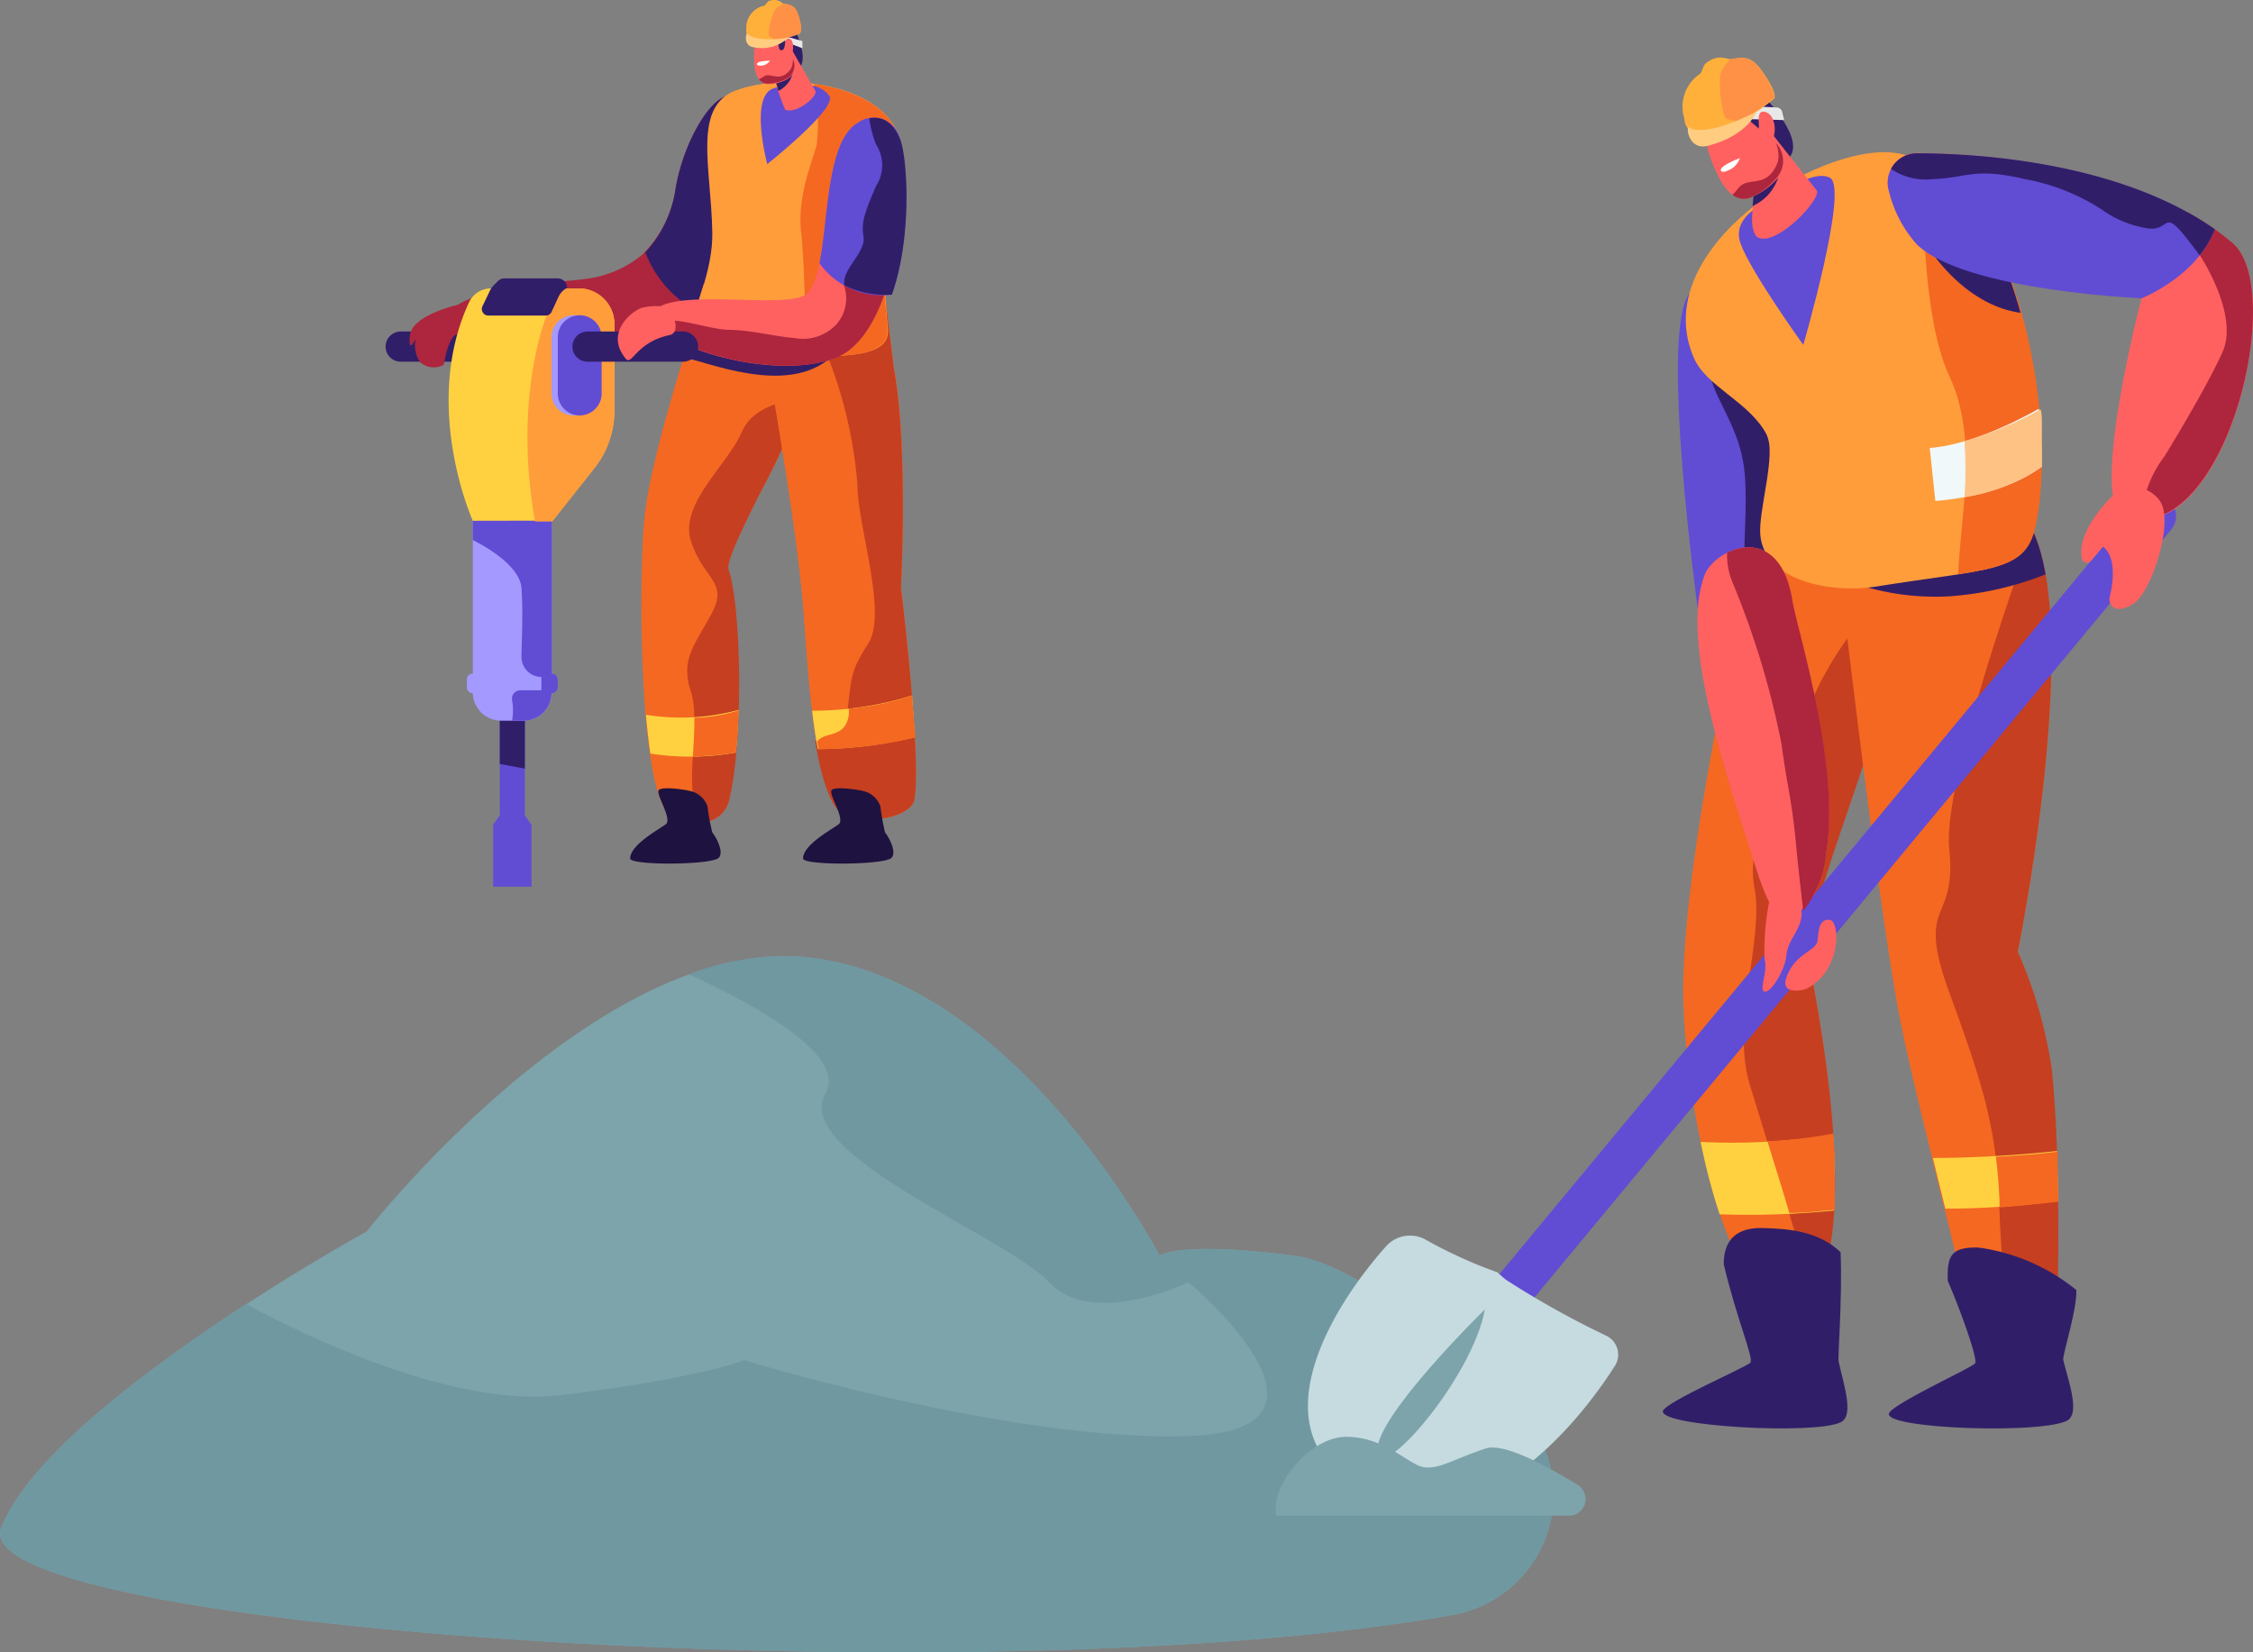 <svg xmlns="http://www.w3.org/2000/svg" viewBox="0 0 148.44 108.86"><rect x="0" y="0" width="148.44" height="108.86" fill="#808080" stroke="none"/><defs><style>.cls-1{fill:#311e69;}.cls-2{fill:#ad263d;}.cls-3{fill:#f46822;}.cls-4{fill:#c63f20;}.cls-5{fill:#ff9d3b;}.cls-6{fill:#ff6161;}.cls-7{fill:#614cd4;}.cls-8{fill:#ffd140;}.cls-9{fill:#1e1240;}.cls-10{fill:#fff;}.cls-11{fill:#e8e8e8;}.cls-12{fill:#ffb03b;}.cls-13{fill:#ff9147;}.cls-14{fill:#ffcc80;}.cls-15{fill:#a399ff;}.cls-16{fill:#7da3ab;}.cls-17{fill:#7098a1;}.cls-18{fill:#c5dbe0;}.cls-19{fill:#f0f8fa;}.cls-20{fill:#ffc285;}</style></defs><title>Operarios</title><g id="Layer_2" data-name="Layer 2"><g id="Layer_1-2" data-name="Layer 1"><path class="cls-1" d="M32.72,23.83H26.4a1,1,0,0,1-.88-.53h0a1,1,0,0,1,0-.93h0a1,1,0,0,1,.88-.53h6.32a1,1,0,0,1,1,1h0A1,1,0,0,1,32.72,23.83Z"/><path class="cls-2" d="M30.09,20.1s-2.95.67-3.08,2,.38.2.38.2a2,2,0,0,0,.29,1.56,1.36,1.36,0,0,0,1.57.17c0-.17.31-1.85.84-2s1.11-.12,1-.58S31.23,20.05,30.09,20.1Z"/><path class="cls-2" d="M48.27,6.37c-1.1-.48-3.15,2.61-3.75,6a7.63,7.63,0,0,1-2.23,4.43,7.22,7.22,0,0,1-3.59,1.56c-1.18.19-8.7.6-9.14,2.44-.48,2.05,8.69,4.17,16.08-.2C49.88,18.05,51.13,7.62,48.27,6.37Z"/><path class="cls-1" d="M48.27,6.37c-1.1-.48-3.15,2.61-3.75,6a7.82,7.82,0,0,1-2,4.26,7.34,7.34,0,0,0,3.35,3.84C49.91,17.72,51.08,7.6,48.27,6.37Z"/><path class="cls-3" d="M53,19.39c-1.36-1.28-7,1.17-7,1.17S44,26.5,43,31a27.5,27.5,0,0,0-.55,3.16c-.4,4.3-.34,18.49,1.81,19.58,2.43,1.23,3.56-.22,3.71-.84,1-3.81.86-12.9,0-15.36-.18-.56,1.29-3.45,2.06-5C50.66,31.38,55.81,22.06,53,19.39Z"/><path class="cls-4" d="M52.9,26.26c-1.18.11-3.29.53-4,2.15-1,2.3-4.18,4.79-3.36,7.28S48,38.33,46.9,40.4s-2.09,3-1.38,5.16-.59,6.51.62,8.27c.07.1.14.22.21.34A1.93,1.93,0,0,0,48,52.88c1-3.81.86-12.9,0-15.36-.18-.56,1.29-3.45,2.06-5A50.06,50.06,0,0,0,52.9,26.26Z"/><path class="cls-3" d="M59.36,38.69s.5-9.37-.49-14.56h0c0-.2-.49-3.79-.59-5.14a14.81,14.81,0,0,1-11.9-.29s-.55,1.67-.64,2.24c-.22,1.31,1.79,1.74,4.64,1.87.72,3.9,2.16,12.52,2.52,16.93S53.64,53.39,56,53.83c2.67.49,4.1-.49,4.22-1.12C60.74,50.05,59.36,38.69,59.36,38.69Z"/><path class="cls-3" d="M59.36,38.69s.5-9.37-.49-14.56h0c0-.2-.49-3.79-.59-5.14a14.81,14.81,0,0,1-11.9-.29s-.55,1.67-.64,2.24c-.22,1.31,1.79,1.74,4.64,1.87.72,3.9,2.16,12.52,2.52,16.93S53.64,53.39,56,53.83c2.67.49,4.1-.49,4.22-1.12C60.74,50.05,59.36,38.69,59.36,38.69Z"/><path class="cls-4" d="M60.24,52.71c.5-2.66-.88-14-.88-14s.5-9.37-.49-14.56h0c0-.2-.49-3.79-.59-5.14a13.52,13.52,0,0,1-3.79,1,7.18,7.18,0,0,0,0,3.35,29.59,29.59,0,0,1,2,8.52c0,2.75,2,8.51.72,10.51s-1.06,2.19-1.41,4.66c-.23,1.63-1.54,1.08-2.09,1.79.44,2.65,1.11,4.77,2.23,5C58.69,54.32,60.12,53.34,60.24,52.71Z"/><path class="cls-5" d="M45.74,20.94c.2-1.19,1.23-3.29,1.19-5.62C46.86,11,45.59,7,48.53,5.94c3.93-1.42,11.44-.05,10.8,4.68-.25,1.85-1.15,2.56-1.21,4.76,0,1.52.35,6,.38,6.36.13,1.82-3.07,1.71-4.89,1.72C49,23.5,45.42,22.79,45.74,20.94Z"/><path class="cls-1" d="M45.75,21.09c-.16.52-.43,1.38-.74,2.44,1.74.37,6.57,2.41,9.47.23C55.91,22.68,48.39,21.3,45.75,21.09Z"/><path class="cls-3" d="M53.64,5.52a13.13,13.13,0,0,1,.17,4c-.33,1.26-1.35,3.55-1,6A70.21,70.21,0,0,1,53,23.46h.57c1.82,0,5,.1,4.89-1.72,0-.4-.43-4.84-.38-6.36.06-2.2,1-2.91,1.21-4.76C59.74,7.6,56.83,6,53.64,5.52Z"/><path class="cls-6" d="M56.52,8.09c-2.67,1.56-1.65,9.7-3.36,11.26-1.2,1.1-8.79-.46-10.08,1.16s7.13,4.77,11.81,3.12,5-13,4.38-14.54A1.76,1.76,0,0,0,56.52,8.09Z"/><path class="cls-2" d="M59.4,14.06l-3.8,4.73a2.6,2.6,0,0,1-.46,2.54,3,3,0,0,1-2.79.94c-1.25-.09-2.89-.53-4.31-.54s-4.2-1.16-4.61-.27a.84.84,0,0,0,0,.17c1.66,1.58,7.78,3.32,11.51,2C57.78,22.61,59,17.89,59.4,14.06Z"/><path class="cls-7" d="M59.27,9.09a1.76,1.76,0,0,0-2.75-1c-2.05,1.19-1.93,6.25-2.53,9.25a5.05,5.05,0,0,0,4.77,2.07C60.16,15.46,59.71,10.11,59.27,9.09Z"/><path class="cls-1" d="M58.76,19.41c1.4-3.95,1-9.3.51-10.32-.51-1.18-1.29-1.45-2-1.29a7.77,7.77,0,0,0,.44,1.7,2.53,2.53,0,0,1,0,2.77c-.63,1.49-1,2.32-.82,3.29s-1.18,2-1.27,2.94c0,.09,0,.19,0,.29A6.09,6.09,0,0,0,58.76,19.41Z"/><path class="cls-8" d="M48.49,49.58c.08-.89.14-1.84.17-2.81a14.46,14.46,0,0,1-6.1.32c.08.91.18,1.77.29,2.56A17.12,17.12,0,0,0,48.49,49.58Z"/><path class="cls-8" d="M60.09,45.82a21.9,21.9,0,0,1-6.58,1c.1.87.22,1.73.37,2.53a27.88,27.88,0,0,0,6.39-.78C60.23,47.7,60.16,46.76,60.09,45.82Z"/><path class="cls-3" d="M45.65,49.85a24.3,24.3,0,0,0,2.84-.27h0l.06-.66v0c.05-.68.08-1.4.11-2.12h0a10.62,10.62,0,0,1-2.91.49C45.76,48.07,45.7,49,45.65,49.85Z"/><path class="cls-9" d="M46.93,54.84a13.76,13.76,0,0,1-.32-1.73,1.56,1.56,0,0,0-1.15-1c-.34-.09-1.86-.32-2.06-.05s.81,1.72.52,2.19c-.13.2-2.4,1.32-2.4,2.31,0,.45,5,.44,5.77,0C47.71,56.31,47.35,55.39,46.93,54.84Z"/><path class="cls-7" d="M54.64,6.32c-.55-.8-2-1-3.65-.51s-.44,5-.44,5S55.2,7.13,54.64,6.32Z"/><path class="cls-1" d="M52.4,2s1.06,2.2.06,2.59-2.12-2-1.68-2.4S52.4,2,52.4,2Z"/><path class="cls-6" d="M52.09,3.14,53.73,6c.12.37-1.23,1.52-2,1.23a17.48,17.48,0,0,1-.91-2.87Z"/><path class="cls-1" d="M50.87,4.44c.06.24.24.92.42,1.55A1.88,1.88,0,0,0,52,5.36,1.9,1.9,0,0,0,52.24,4S51.38,4.25,50.87,4.44Z"/><path class="cls-6" d="M51.43,2.51l.83,1.41a1,1,0,0,1-.43,1.32,2.77,2.77,0,0,1-1.18.31c-.45,0-.76-.33-.89-.89a5.3,5.3,0,0,1,0-1.85C49.84,1.93,50.82,1.64,51.43,2.51Z"/><path class="cls-10" d="M50.73,4s-.85,0-.86.22c0,0,0,.11.24.11A.77.77,0,0,0,50.73,4Z"/><path class="cls-2" d="M50.39,5c.46-.2,1,.45,1.7-.43a1.29,1.29,0,0,0,.15-.69l0,0a1,1,0,0,1-.43,1.32,2.77,2.77,0,0,1-1.18.31A.72.72,0,0,1,50,5.22,2.25,2.25,0,0,0,50.39,5Z"/><polygon class="cls-11" points="51.69 2.38 52.86 2.7 52.87 3.18 51.39 2.62 51.69 2.38"/><path class="cls-1" d="M51.25,2.4a2.68,2.68,0,0,0,.1.83c.1.2.4,0,.42-.31S51.54,2.3,51.25,2.4Z"/><path class="cls-6" d="M51.66,3.19a1.59,1.59,0,0,0,.06-.3c0-.19.1-.47.37-.3s.22,1.26-.26,1.29S51.58,3.43,51.66,3.19Z"/><path class="cls-12" d="M49.17,1.94l0-.25A1.51,1.51,0,0,1,50.32.38c.12,0,.21-.27.35-.32.63-.2.83.17,1,.19.63.08.79.32,1,1.08s0,.89,0,.89a8.21,8.21,0,0,1-2.32.53C49.55,2.75,49.1,2.41,49.17,1.94Z"/><path class="cls-13" d="M52.71,1.33c-.2-.76-.36-1-1-1.08l-.1,0A1.54,1.54,0,0,0,51,.74a4.5,4.5,0,0,0-.36,1.55c0,.09.24.24.49.38a10.48,10.48,0,0,0,1.57-.45S52.89,2.07,52.71,1.33Z"/><path class="cls-14" d="M49.26,2.22c-.11-.13-.33.84.44.9a2.53,2.53,0,0,0,2.23-.63S49.79,2.84,49.26,2.22Z"/><path class="cls-3" d="M60.09,45.82a18.13,18.13,0,0,1-4.16.87c0,.12,0,.24,0,.37-.23,1.63-1.54,1.08-2.09,1.79l.09.51a27.88,27.88,0,0,0,6.39-.78C60.23,47.7,60.16,46.76,60.09,45.82Z"/><path class="cls-9" d="M58.31,54.84A15.84,15.84,0,0,1,58,53.11a1.56,1.56,0,0,0-1.15-1c-.34-.09-1.86-.32-2.06-.05s.81,1.72.52,2.19c-.13.2-2.4,1.32-2.4,2.31,0,.45,5,.44,5.77,0C59.09,56.31,58.73,55.39,58.31,54.84Z"/><polygon class="cls-7" points="34.58 53.71 34.58 47.14 32.93 47.14 32.93 53.71 32.49 54.35 32.49 58.42 33.75 58.42 35.02 58.42 35.02 54.35 34.58 53.71"/><polygon class="cls-1" points="32.93 50.33 34.58 50.64 34.58 47.14 32.93 47.14 32.93 50.33"/><path class="cls-15" d="M36.36,44.38h0V34.21H31.15V44.38h0a.39.39,0,0,0-.39.4v.49a.39.39,0,0,0,.39.4h0A1.87,1.87,0,0,0,33,47.48H34.5a1.85,1.85,0,0,0,1.85-1.81h0a.4.4,0,0,0,.39-.4v-.49A.4.4,0,0,0,36.36,44.38Z"/><path class="cls-7" d="M36.36,45.67a.4.4,0,0,0,.39-.4v-.49a.4.4,0,0,0-.39-.4V34.21H31.15v1.37s3.09,1.45,3.21,3.17,0,3.66,0,4.52v.07a1.32,1.32,0,0,0,1.31,1.26h0v.88H34.28a.55.55,0,0,0-.54.66,3.9,3.9,0,0,1,0,1.34h.75a1.85,1.85,0,0,0,1.85-1.81Z"/><path class="cls-8" d="M31.15,34.31s-3.43-7.62-.22-14.45A1.6,1.6,0,0,1,32.36,19h5.77a2.35,2.35,0,0,1,2.35,2.35V27a6,6,0,0,1-1.3,3.73l-2.83,3.57Z"/><path class="cls-5" d="M38.13,19H37a4.55,4.55,0,0,0-1,1.82s-2.21,5.31-.75,13.54h1.14l2.83-3.57A6,6,0,0,0,40.48,27V21.3A2.35,2.35,0,0,0,38.13,19Z"/><path class="cls-15" d="M37.78,27.37h0a1.45,1.45,0,0,1-1.44-1.45V22.21a1.45,1.45,0,0,1,1.44-1.44h0a1.44,1.44,0,0,1,1.44,1.44v3.71A1.44,1.44,0,0,1,37.78,27.37Z"/><path class="cls-7" d="M38.19,27.37h0a1.45,1.45,0,0,1-1.44-1.45V22.21a1.45,1.45,0,0,1,1.44-1.44h0a1.45,1.45,0,0,1,1.45,1.44v3.71A1.45,1.45,0,0,1,38.19,27.37Z"/><path class="cls-1" d="M45,23.83H38.71a1,1,0,0,1-.88-.53h0a1,1,0,0,1,0-.93h0a1,1,0,0,1,.88-.53H45a1,1,0,0,1,1,1h0A1,1,0,0,1,45,23.83Z"/><path class="cls-1" d="M31.79,20.17l.48-1a1.16,1.16,0,0,1,.25-.36l.28-.29a.63.63,0,0,1,.45-.18h3.49a.63.63,0,0,1,.63.62h0a1.3,1.3,0,0,0-.57.59l-.46,1a.42.42,0,0,1-.38.24H32.18A.43.43,0,0,1,31.79,20.17Z"/><path class="cls-6" d="M44.15,20.3a3.54,3.54,0,0,0-1.93,0c-.8.34-2.31,1.73-1,3.32.42.52.66-1.06,2.87-1.54C45,21.93,44.15,20.3,44.15,20.3Z"/><path class="cls-16" d="M95.74,106.39A8.06,8.06,0,0,0,99.83,92.6c-4.89-4.64-10.7-9.37-14.54-9.87-7.74-1-8.89,0-8.89,0S66.93,64.5,53.16,63.07s-29,18.06-29,18.06S3.23,92.62.08,100.65C-2.57,107.38,64.89,111.9,95.74,106.39Z"/><path class="cls-17" d="M85.29,82.73c-7.74-1-8.89,0-8.89,0S66.93,64.5,53.16,63.07a17.49,17.49,0,0,0-7.77,1.12c4.68,2.15,10.41,5.39,9,7.84-2.3,4,11.86,9.38,14.73,12.44s9.18,0,9.18,0,11.67,9.75,0,10.14-29.27-5-29.27-5-2.68,1.15-12,2.3c-6.86.84-16.26-3.54-20.83-6C9.89,90.05,1.93,95.94.08,100.65c-2.65,6.73,64.81,11.25,95.66,5.74A8.06,8.06,0,0,0,99.83,92.6C94.94,88,89.13,83.23,85.29,82.73Z"/><path class="cls-7" d="M111.86,40.1s-2.54-18.24-.55-20.76,7.13,14.21,7,19.05S111.86,40.1,111.86,40.1Z"/><path class="cls-1" d="M114.81,41c1.69.25,3.48-.08,3.53-2.64.08-4.2-3.77-17.32-6.09-19.1-.11,1.51-.17,4.72,1,7,1.53,3.08,1.85,4,1.75,7.74C114.9,36.57,114.86,38.92,114.81,41Z"/><path class="cls-3" d="M114.59,40.55s-3.52,15.3-3.69,24.1c-.13,7.06,2.53,20.4,6.41,21.19s4.73-7.5,1.94-22.21c-1-5.07,9.94-24,4.35-28.86C121.29,32.76,114.59,40.55,114.59,40.55Z"/><path class="cls-4" d="M119.45,46c-1.62,3.93-4.53,9.06-3.86,12.47s-1.58,8.85-.3,13c1.19,3.83,3.67,12.09,4.17,13.6,1.92-2.45,2-10-.21-21.39-.74-3.91,5.59-16.1,5.94-23.68C124.45,37.69,120.64,43.12,119.45,46Z"/><path class="cls-1" d="M113.57,83.29c.86,3.64,2,6.21,1.75,6.49s-5.65,2.61-5.76,3.19c-.18,1,10,1.57,11.72.73.92-.44.15-2.63-.14-4-.07-.31.25-4,.13-7.2-1.4-1.36-3.37-1.55-5-1.59C114.44,80.82,113.56,81.66,113.57,83.29Z"/><path class="cls-3" d="M132.94,62.7s5.49-26.88-.82-29.74S121,36,121,36s2.64,23,4.08,30.59c1,5.51,5.31,21.49,5,21.88s5.67,1.06,5.37-.25c-.08-.35.4-10.3-.34-17.75A29.78,29.78,0,0,0,132.94,62.7Z"/><path class="cls-4" d="M135.19,70.49a29.78,29.78,0,0,0-2.25-7.79s4.24-20.79,1-27.75c-1.6,4.42-5.93,16.9-5.51,21,.52,5-2.25,3.27,0,9.43s3.06,8.83,3.29,13.68a60,60,0,0,0,1.05,10c1.45.07,2.93-.08,2.78-.75C135.45,87.89,135.93,77.94,135.19,70.49Z"/><path class="cls-6" d="M118.1,39.59c-.87-5.43-5.11-3.4-5.77-1.76-1.74,4.36,1.54,13.52,3.32,19.23.71,2.28,1.48,3.79,2.24,3.55,1.3-.42,2-2.11,2.42-4.38C121.27,50.57,118.39,41.42,118.1,39.59Z"/><path class="cls-1" d="M132.74,33.34l-10.84,5a16.73,16.73,0,0,0,6.47.95,21.13,21.13,0,0,0,6.4-1.45C134.41,35.81,133.77,34.18,132.74,33.34Z"/><path class="cls-5" d="M134.06,34.75c1.66-7.45-1.49-23.81-9.32-24.69-5-.57-16.26,6.38-13.13,13.54.82,1.87,3.63,2.87,4.77,5,.7,1.27-.55,5.06-.4,6.66.28,3,4.63,3.85,7.58,3.39C131.09,37.44,133.4,37.74,134.06,34.75Z"/><path class="cls-3" d="M129,37.83c3.35-.5,4.63-1,5.1-3.08,1.34-6-.44-17.76-5.28-22.59-1,.58-2.07,1.26-2.07,1.26s-.1,7.58,1.7,11.4.84,8.6.58,12.62Z"/><path class="cls-7" d="M97.2,85.86l2.12,1.76,43.73-52.73a1.37,1.37,0,0,0-.17-1.93h0a1.37,1.37,0,0,0-1.95.17Z"/><path class="cls-6" d="M116.56,59.43a16.51,16.51,0,0,0-.3,3.8c.24.74-.4,2,0,2.1s1.35-1.39,1.44-2.41,1-1.69,1-2.74S116.66,58.78,116.56,59.43Z"/><path class="cls-6" d="M119.19,65.05a1.63,1.63,0,0,1-1,.2c-.35,0-.69-.22-.52-.77.55-1.7,2-1.79,2.08-2.52s.1-1.4.79-1.36S121.35,63.8,119.19,65.05Z"/><path class="cls-6" d="M124.45,12.55a1.93,1.93,0,0,1,1.88-2.47c4.56.05,14.63.79,20.75,5.94,3.66,3.07-.49,20.09-7.07,18.07-2.49-.76,1.09-14.47,1.09-14.47s-11.7-.49-14.82-3.56A8.17,8.17,0,0,1,124.45,12.55Z"/><path class="cls-1" d="M128.33,84.39c.8,1.83,2,5.15,1.8,5.43s-5.59,2.74-5.68,3.32c-.17,1,10,1.34,11.73.46.9-.46.09-2.63-.24-4-.07-.31.91-3.29.86-4.61a12.9,12.9,0,0,0-6.47-2.8C128.51,82.15,128.28,82.77,128.33,84.39Z"/><path class="cls-2" d="M147.08,16a17.69,17.69,0,0,0-2.92-2l.76,2.79s2.63,3.92,1.51,6.41-3.82,6.86-3.82,6.86A7.68,7.68,0,0,0,141.08,34a1.8,1.8,0,0,0,0,.22C147,34.23,150.53,18.92,147.08,16Z"/><path class="cls-6" d="M139.06,32.79c-.87.91-2.17,2.54-1.9,4a.35.35,0,0,0,.61.16l.78-.93s1.1.58.45,3.31a.63.63,0,0,0,.67.79,2,2,0,0,0,1.37-.83c1-1.32,2.14-5.09,1.25-6.31a2.19,2.19,0,0,0-.76-.65A2.13,2.13,0,0,0,139.06,32.79Z"/><path class="cls-1" d="M131.68,16.55l-5-.83s2.34,4.3,6.44,4.89A27.82,27.82,0,0,0,131.68,16.55Z"/><path class="cls-18" d="M105.83,88a59.09,59.09,0,0,1-6.6-3.68c-.16-.13-.36-.3-.58-.5h0a30.5,30.5,0,0,1-4.72-2.15,2.12,2.12,0,0,0-2.62.45C87.49,86.42,83.16,94,89.1,97.75c7.92,5,15-4.16,17.27-7.72A1.38,1.38,0,0,0,105.83,88Z"/><path class="cls-16" d="M97.83,86.27s-7.17,7-7.09,9.32S97,90.82,97.83,86.27Z"/><path class="cls-16" d="M84.09,99.86h19.33a1.1,1.1,0,0,0,.58-2c-2.18-1.35-4.94-2.82-6.12-2.43-2.08.69-3.08,1.39-4.08,1.23s-2.46-1.93-5-2S83.63,98,84.09,99.86Z"/><path class="cls-7" d="M116.18,13.45s-1.85.77-1.59,2.27,4.22,7,4.22,7,3-10.29,1.77-11S116.18,13.45,116.18,13.45Z"/><path class="cls-7" d="M145.9,15.11c-6.17-4.33-15.29-5-19.57-5a1.93,1.93,0,0,0-1.88,2.47,8.17,8.17,0,0,0,1.83,3.51c3.12,3.07,14.82,3.56,14.82,3.56S144.79,18.2,145.9,15.11Z"/><path class="cls-1" d="M124.59,11.13a4.07,4.07,0,0,0,2.76.67c2.28-.08,2.7-.79,6.06,0a13.91,13.91,0,0,1,5.06,2A7,7,0,0,0,141.25,15c1.74.4,1.2-1.26,2.61.44.37.45.72.92,1.06,1.37a6.25,6.25,0,0,0,1-1.71c-6.17-4.33-15.29-5-19.57-5A1.93,1.93,0,0,0,124.59,11.13Z"/><path class="cls-1" d="M116.23,6.37s2.92,2.94,1.54,4.13-4.53-2.11-4-2.92S116.23,6.37,116.23,6.37Z"/><path class="cls-6" d="M116.71,8.76l3,3.81c.22.62-2.54,3.55-3.81,3.11-.37-.13-.5-.76-.46-1.51l.38-4.12Z"/><path class="cls-1" d="M115.71,10.88l1.53-.88a3.14,3.14,0,0,1-.35,2.29,3,3,0,0,1-1.42,1.28Z"/><path class="cls-6" d="M114.94,7.67l2.11,1.79a1.69,1.69,0,0,1,0,2.36A4.67,4.67,0,0,1,115.37,13c-.69.32-1.39-.1-1.91-.94a9.18,9.18,0,0,1-1.1-2.93C112.07,7.62,113.48,6.6,114.94,7.67Z"/><path class="cls-10" d="M114.63,10.42s-1.35.5-1.25.82c0,0,.06.18.44,0A1.31,1.31,0,0,0,114.63,10.42Z"/><path class="cls-2" d="M114.66,12.26c.63-.59,1.84.17,2.49-1.65A2.13,2.13,0,0,0,117,9.42l0,0a1.69,1.69,0,0,1,0,2.36A4.67,4.67,0,0,1,115.37,13a1.18,1.18,0,0,1-1.23-.17C114.28,12.74,114.47,12.44,114.66,12.26Z"/><path class="cls-11" d="M115.32,7l1.74.08a.39.39,0,0,1,.35.26l.14.57-2.61-.07Z"/><path class="cls-6" d="M115.87,8.52a2.18,2.18,0,0,0,0-.51c0-.33,0-.82.53-.6.72.3.72,2-.08,2.22C115.75,9.76,115.81,9,115.87,8.52Z"/><path class="cls-12" d="M111,8a3.29,3.29,0,0,0-.09-.43A2.6,2.6,0,0,1,112,4.87c.18-.15.19-.55.4-.71.89-.68,1.4-.19,1.77-.27,1.06-.24,1.46.06,2.19,1.18s.55,1.41.55,1.41a14.3,14.3,0,0,1-3.42,2.13C112.06,9.09,111.15,8.81,111,8Z"/><path class="cls-13" d="M116.33,5.07c-.73-1.12-1.13-1.42-2.19-1.18H114A2.6,2.6,0,0,0,113.32,5a8.06,8.06,0,0,0,.3,2.69c0,.14.51.25,1,.33a17.8,17.8,0,0,0,2.27-1.58S117,6.15,116.33,5.07Z"/><path class="cls-14" d="M111.29,8.4c-.24-.14-.06,1.53,1.22,1.21,2.7-.7,3.22-2.26,3.22-2.26S112.49,9.1,111.29,8.4Z"/><path class="cls-19" d="M134.33,26.93c-1.19.67-4.45,2.39-7.19,2.58l.37,3.49s4.29-.22,7-2.25A33.55,33.55,0,0,0,134.33,26.93Z"/><path class="cls-20" d="M129.43,29.07a26.78,26.78,0,0,1,0,3.69,12.46,12.46,0,0,0,5.1-2V29.69c0-.22,0-.44,0-.66a2,2,0,0,1,0-.25c0-.25,0-.5,0-.75a.76.76,0,0,1,0-.15c0-.3,0-.6-.08-.91v0A25.42,25.42,0,0,1,129.43,29.07Z"/><path class="cls-2" d="M118.34,55.71c.12,1.28.3,2.88.47,4.31a7.33,7.33,0,0,0,1.5-3.79c1-5.66-1.92-14.81-2.21-16.64-.6-3.72-2.79-3.94-4.31-3.17a4.66,4.66,0,0,0,.35,1.93,55.75,55.75,0,0,1,3.24,10.7C117.75,51.85,118.06,52.66,118.34,55.71Z"/><path class="cls-8" d="M135.53,75.83a79.7,79.7,0,0,1-8.18.46c.28,1.13.55,2.25.82,3.34a58.88,58.88,0,0,0,7.43-.5C135.59,78.06,135.56,77,135.53,75.83Z"/><path class="cls-3" d="M135.57,77.51v0c0-.54,0-1.09,0-1.64h0c-1.24.16-2.69.27-4.07.34.11.89.19,1.82.24,2.85,0,.16,0,.33,0,.49,1.31-.1,2.67-.24,3.88-.38Z"/><path class="cls-8" d="M112.05,75.23A40,40,0,0,0,113.3,80a56.27,56.27,0,0,0,7.54-.25,41.11,41.11,0,0,0-.07-5A41.9,41.9,0,0,1,112.05,75.23Z"/><path class="cls-3" d="M120.88,77.34c0-.83,0-1.72-.11-2.66a29.85,29.85,0,0,1-4.32.51c.47,1.54,1,3.2,1.44,4.72,1.09,0,2.12-.13,3-.21h0c0-.35,0-.71,0-1.09v-.06q0-.55,0-1.17Z"/></g></g></svg>